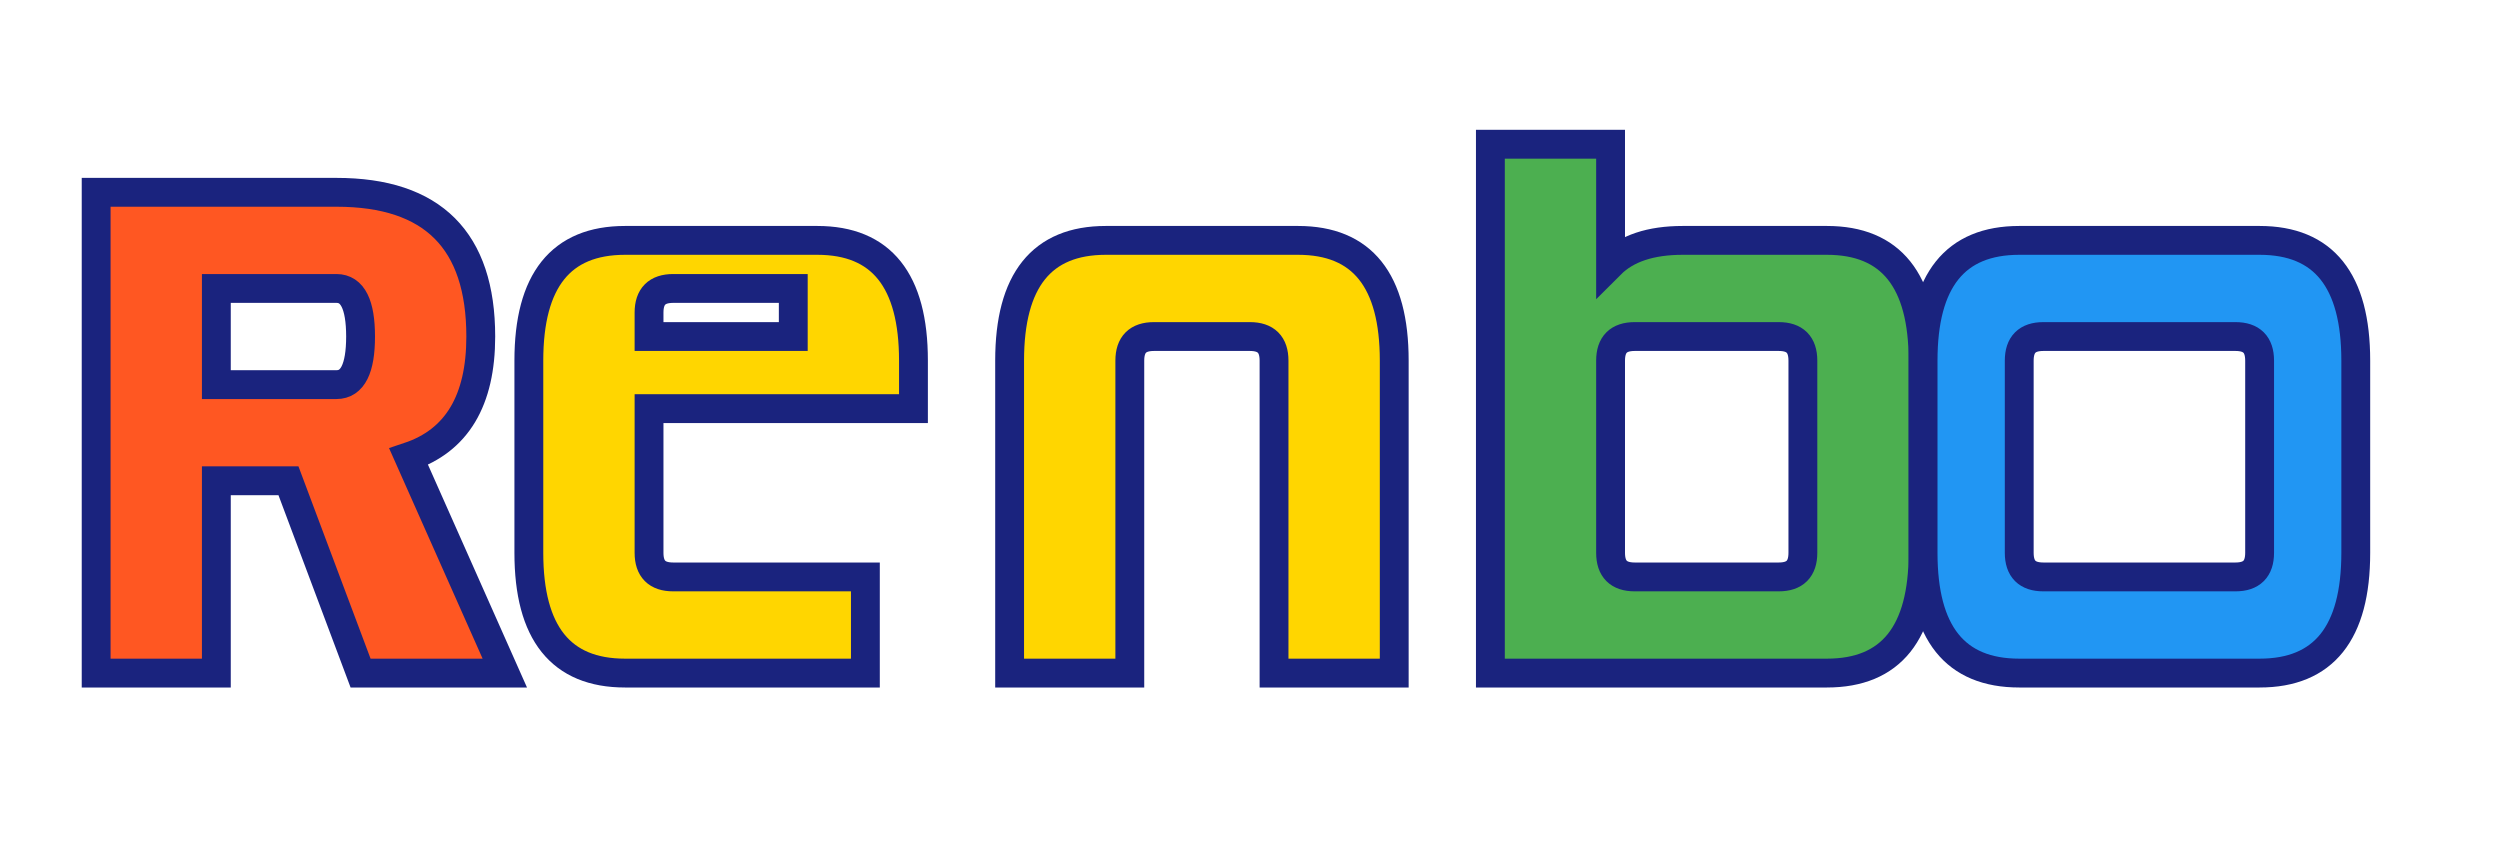 <svg width="520" height="180" viewBox="0 0 520 180" fill="none" xmlns="http://www.w3.org/2000/svg">
  <!-- Dark blue outline/shadow -->
  <g filter="drop-shadow(0 4px 8px rgba(0,0,0,0.3))">
    <!-- R - Orange/Red -->
    <path d="M 20 140 L 20 40 L 70 40 Q 100 40 100 70 Q 100 90 85 95 L 105 140 L 75 140 L 60 100 L 45 100 L 45 140 Z M 45 80 L 70 80 Q 75 80 75 70 Q 75 60 70 60 L 45 60 Z" fill="#FF5722" stroke="#1A237E" stroke-width="6"/>
    
    <!-- e - Yellow -->
    <path d="M 130 140 Q 110 140 110 115 L 110 75 Q 110 50 130 50 L 170 50 Q 190 50 190 75 L 190 85 L 135 85 L 135 115 Q 135 120 140 120 L 180 120 L 180 140 Z M 135 70 L 165 70 L 165 60 L 140 60 Q 135 60 135 65 Z" fill="#FFD600" stroke="#1A237E" stroke-width="6"/>
    
    <!-- n - Yellow -->
    <path d="M 210 140 L 210 75 Q 210 50 230 50 L 270 50 Q 290 50 290 75 L 290 140 L 265 140 L 265 75 Q 265 70 260 70 L 240 70 Q 235 70 235 75 L 235 140 Z" fill="#FFD600" stroke="#1A237E" stroke-width="6"/>
    
    <!-- b - Green -->
    <path d="M 310 140 L 310 30 L 335 30 L 335 55 Q 340 50 350 50 L 380 50 Q 400 50 400 75 L 400 115 Q 400 140 380 140 Z M 335 115 Q 335 120 340 120 L 370 120 Q 375 120 375 115 L 375 75 Q 375 70 370 70 L 340 70 Q 335 70 335 75 Z" fill="#4CAF50" stroke="#1A237E" stroke-width="6"/>
    
    <!-- o - Blue -->
    <path d="M 420 140 Q 400 140 400 115 L 400 75 Q 400 50 420 50 L 470 50 Q 490 50 490 75 L 490 115 Q 490 140 470 140 Z M 425 70 Q 420 70 420 75 L 420 115 Q 420 120 425 120 L 465 120 Q 470 120 470 115 L 470 75 Q 470 70 465 70 Z" fill="#2196F3" stroke="#1A237E" stroke-width="6"/>
  </g>
</svg>


